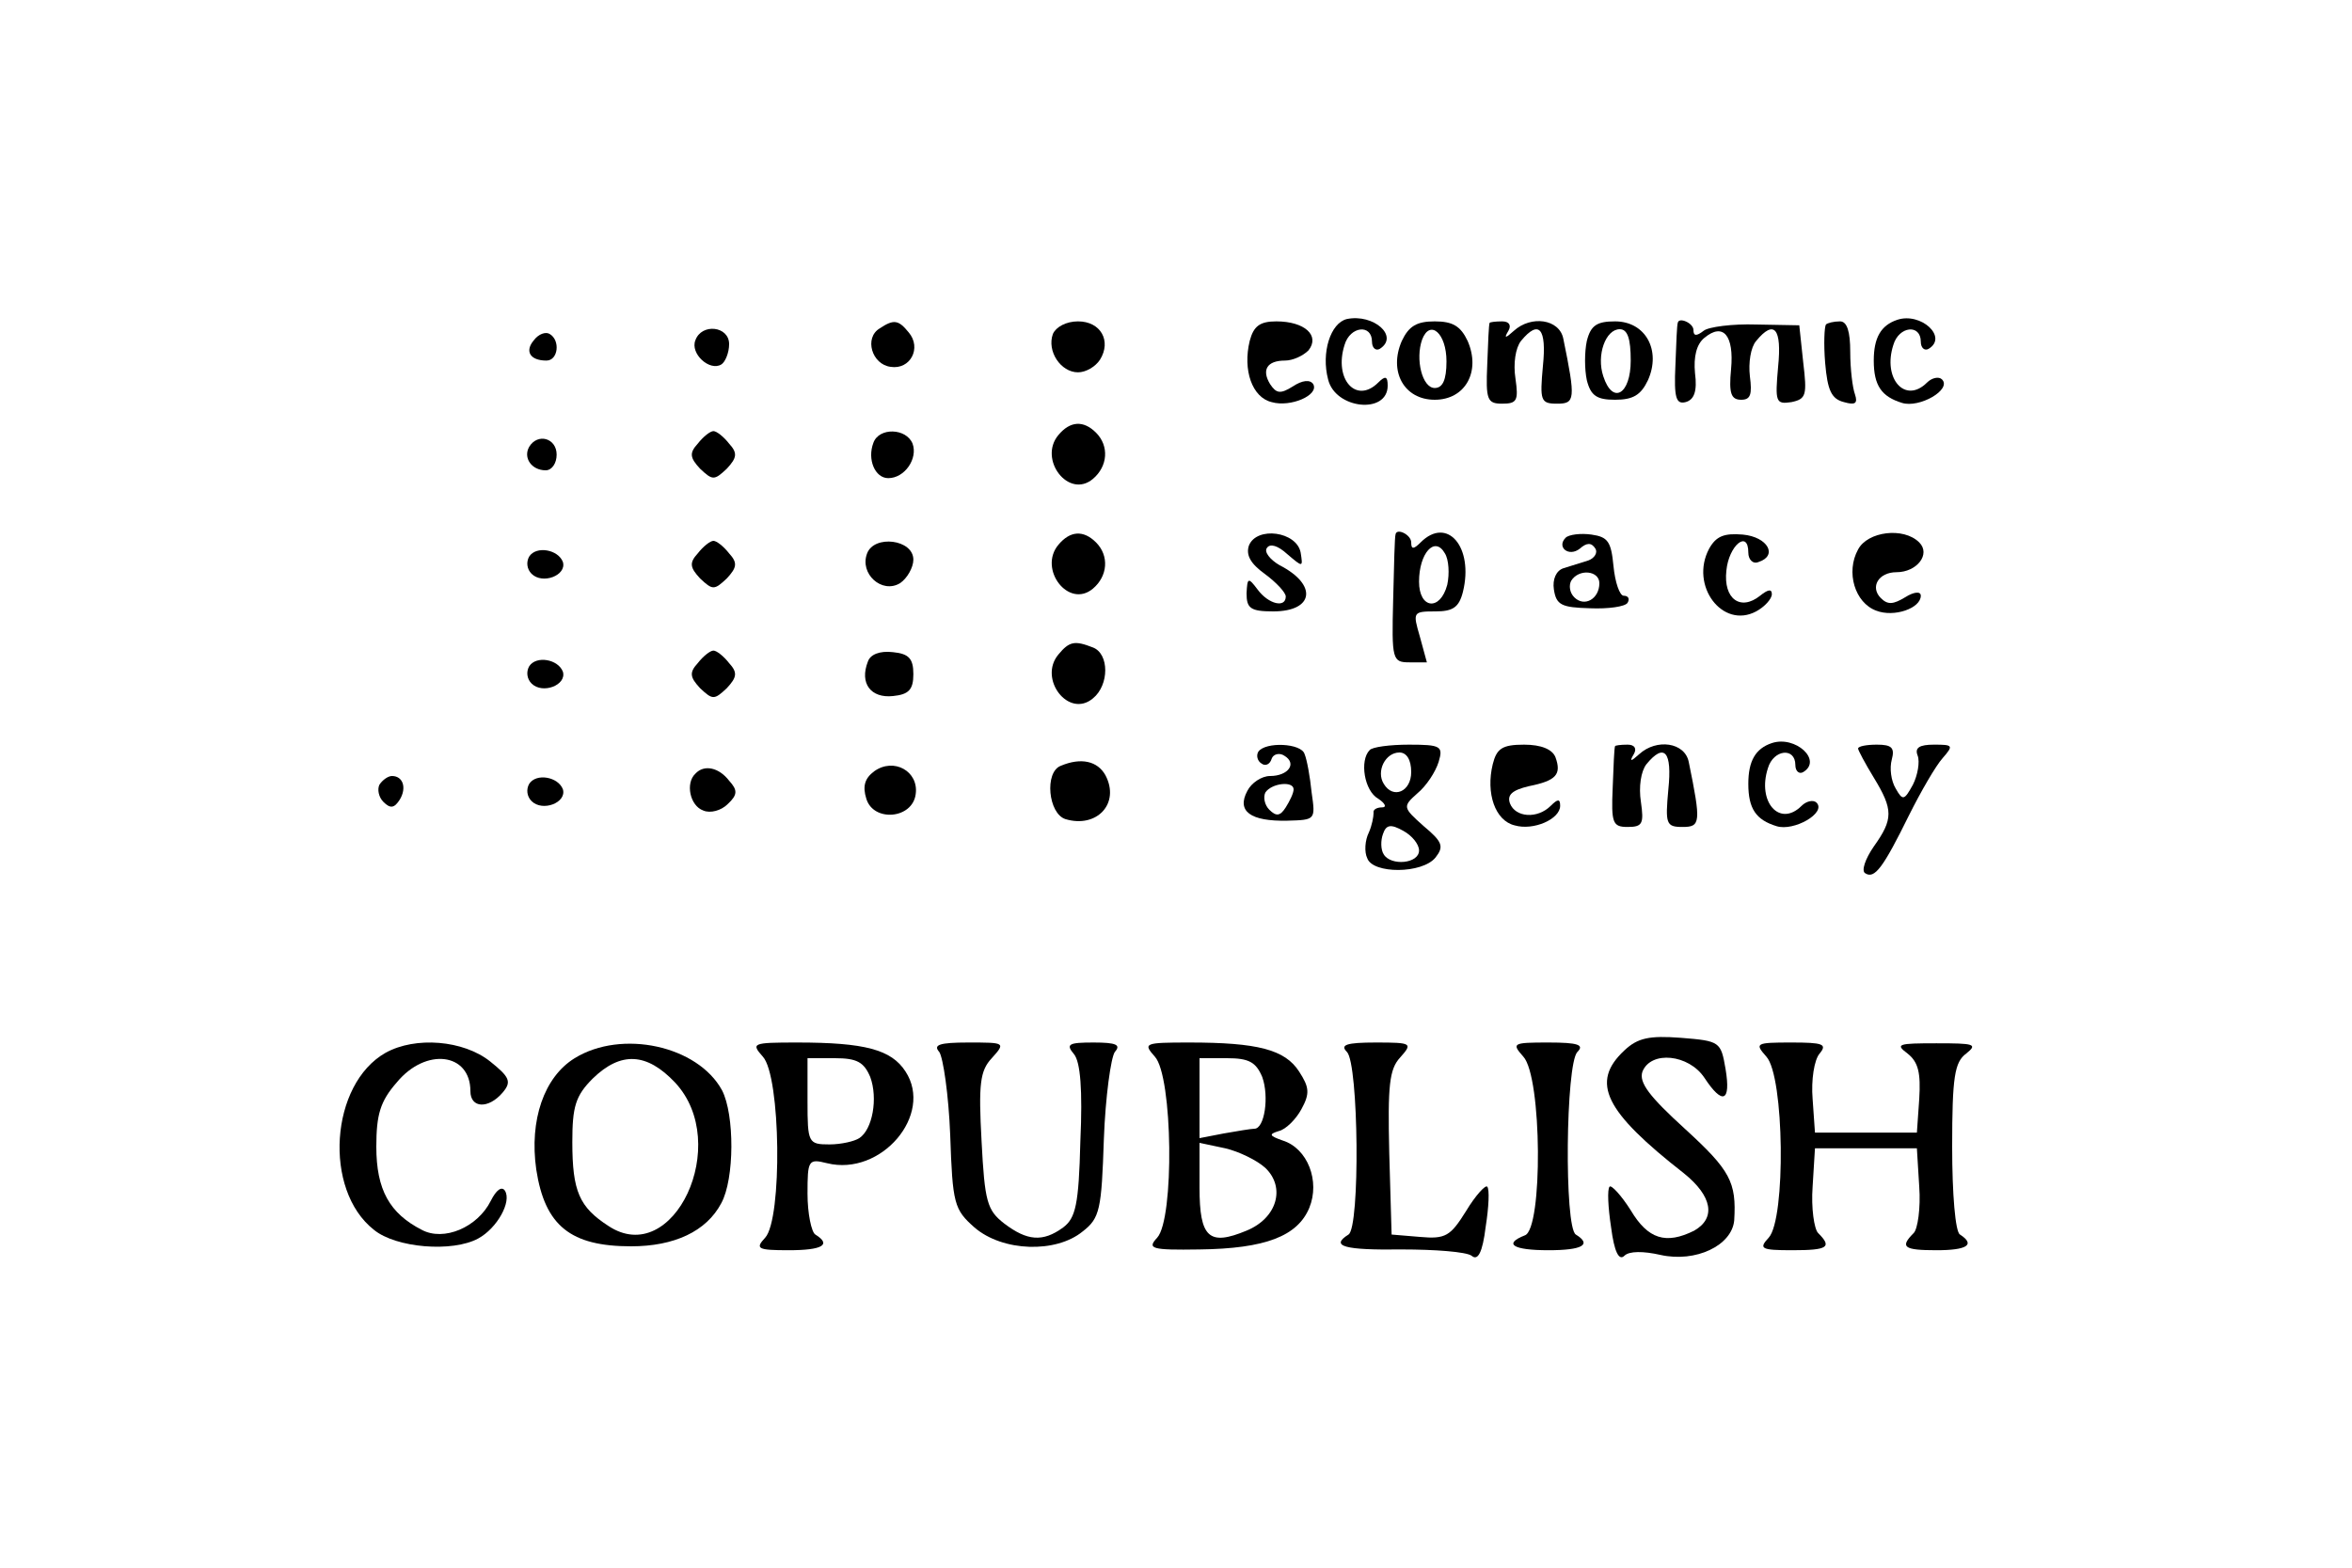 <?xml version="1.0" standalone="no"?>
<!DOCTYPE svg PUBLIC "-//W3C//DTD SVG 20010904//EN"
 "http://www.w3.org/TR/2001/REC-SVG-20010904/DTD/svg10.dtd">
<svg version="1.0" xmlns="http://www.w3.org/2000/svg"
 width="300pt" height="200pt" viewBox="0 0 300 200"
 preserveAspectRatio="xMidYMid meet">
<g transform="translate(0,200) scale(0.1,-0.1)"
fill="#000000" stroke="none">
<path d="M1718 1593 c-21 -5 -33 -43 -24 -77 9 -38 76 -45 76 -8 0 12 -3 13
-12 4 -28 -28 -57 4 -43 48 7 24 35 27 35 4 0 -8 5 -12 10 -9 25 16 -8 45 -42
38z"/>
<path d="M2420 1592 c-21 -7 -30 -23 -30 -52 0 -32 10 -46 36 -54 22 -7 64 17
51 30 -4 4 -13 2 -19 -4 -28 -28 -57 5 -43 48 7 24 35 27 35 4 0 -8 5 -12 10
-9 25 15 -10 47 -40 37z"/>
<path d="M1122 1581 c-20 -12 -10 -46 14 -49 25 -4 40 24 23 44 -13 16 -19 17
-37 5z"/>
<path d="M1343 1574 c-8 -22 10 -49 32 -49 10 0 22 7 28 16 15 24 1 49 -28 49
-15 0 -28 -7 -32 -16z"/>
<path d="M1594 1565 c-9 -37 3 -72 28 -78 24 -7 61 9 53 23 -4 6 -14 5 -26 -3
-16 -10 -21 -9 -29 3 -11 18 -4 30 19 30 10 0 23 6 30 13 15 19 -5 37 -41 37
-21 0 -29 -6 -34 -25z"/>
<path d="M1788 1565 c-17 -39 3 -75 42 -75 39 0 59 36 42 75 -9 19 -19 25 -42
25 -23 0 -33 -6 -42 -25z m57 -26 c0 -24 -5 -34 -15 -34 -16 0 -25 37 -16 62
10 26 31 8 31 -28z"/>
<path d="M1900 1588 c-1 -2 -2 -25 -3 -53 -2 -45 0 -50 19 -50 19 0 21 4 17
32 -3 19 0 39 7 48 23 28 33 16 28 -32 -4 -44 -3 -48 18 -48 23 0 24 5 8 83
-5 25 -41 30 -63 10 -11 -10 -13 -10 -7 0 4 7 1 12 -8 12 -9 0 -16 -1 -16 -2z"/>
<path d="M2024 1565 c-3 -14 -3 -36 0 -50 5 -20 13 -25 36 -25 23 0 33 6 42
25 17 38 -3 75 -42 75 -23 0 -31 -5 -36 -25z m56 -25 c0 -43 -23 -57 -35 -20
-9 27 3 60 21 60 10 0 14 -12 14 -40z"/>
<path d="M2140 1588 c-1 -2 -2 -26 -3 -54 -2 -42 1 -50 13 -47 11 3 15 14 12
37 -2 21 2 37 12 45 24 20 38 3 34 -40 -3 -31 0 -39 13 -39 12 0 14 7 11 30
-2 17 1 37 8 45 23 28 33 16 28 -33 -4 -45 -3 -48 17 -45 19 4 20 9 15 51 l-5
47 -55 1 c-30 1 -61 -3 -67 -8 -9 -7 -13 -7 -13 1 0 9 -19 17 -20 9z"/>
<path d="M2329 1586 c-2 -3 -3 -25 -1 -49 3 -35 8 -46 24 -50 14 -4 18 -2 14
10 -3 8 -6 32 -6 54 0 26 -4 39 -13 39 -8 0 -16 -2 -18 -4z"/>
<path d="M681 1566 c-12 -14 -5 -26 16 -26 15 0 18 26 4 34 -5 3 -14 0 -20 -8z"/>
<path d="M887 1566 c-7 -17 18 -40 33 -31 5 3 10 15 10 26 0 23 -35 27 -43 5z"/>
<path d="M1350 1445 c-26 -31 13 -82 44 -56 19 16 21 42 4 59 -16 16 -33 15
-48 -3z"/>
<path d="M890 1434 c-11 -12 -10 -18 3 -32 16 -15 18 -15 34 0 13 14 14 20 3
32 -7 9 -16 16 -20 16 -4 0 -13 -7 -20 -16z"/>
<path d="M1114 1435 c-8 -21 2 -45 19 -45 21 0 38 25 31 44 -8 20 -43 21 -50
1z"/>
<path d="M675 1430 c-8 -14 3 -30 21 -30 8 0 14 9 14 20 0 21 -24 28 -35 10z"/>
<path d="M1350 1305 c-26 -31 13 -82 44 -56 19 16 21 42 4 59 -16 16 -33 15
-48 -3z"/>
<path d="M1593 1304 c-4 -12 2 -23 20 -36 15 -11 27 -24 27 -29 0 -15 -22 -10
-36 9 -12 16 -13 15 -14 -5 0 -19 5 -23 34 -23 52 0 57 34 8 59 -12 7 -20 17
-16 22 4 6 14 3 26 -8 20 -17 20 -17 17 2 -5 27 -56 34 -66 9z"/>
<path d="M1780 1318 c-1 -2 -2 -39 -3 -83 -2 -77 -1 -80 21 -80 12 0 22 0 22
0 0 0 -4 15 -9 33 -9 31 -9 32 20 32 22 0 30 5 35 25 14 57 -20 97 -54 63 -9
-9 -12 -9 -12 0 0 10 -19 19 -20 10z m66 -64 c-9 -34 -36 -31 -36 4 0 36 20
59 33 36 5 -8 6 -26 3 -40z"/>
<path d="M1997 1314 c-12 -12 4 -25 18 -14 9 8 15 8 20 0 3 -5 -1 -12 -9 -15
-9 -3 -23 -7 -32 -10 -9 -3 -14 -14 -12 -27 3 -20 10 -23 46 -24 23 -1 45 2
48 7 3 5 1 9 -5 9 -5 0 -11 17 -13 38 -3 31 -7 37 -28 40 -14 2 -29 0 -33 -4z
m43 -58 c0 -20 -19 -31 -32 -18 -6 6 -7 15 -4 21 10 16 36 13 36 -3z"/>
<path d="M2180 1300 c-25 -47 17 -103 60 -80 11 6 20 16 20 22 0 7 -5 6 -15
-2 -25 -20 -47 -4 -43 32 3 32 28 53 28 23 0 -9 6 -15 13 -12 25 8 12 32 -20
35 -24 2 -34 -2 -43 -18z"/>
<path d="M2370 1299 c-16 -29 -4 -68 23 -78 23 -9 57 3 57 19 0 6 -9 5 -20 -2
-15 -9 -22 -10 -31 -1 -14 14 -3 33 20 33 26 0 44 23 29 38 -20 20 -66 14 -78
-9z"/>
<path d="M890 1294 c-11 -12 -10 -18 3 -32 16 -15 18 -15 34 0 13 14 14 20 3
32 -7 9 -16 16 -20 16 -4 0 -13 -7 -20 -16z"/>
<path d="M1106 1294 c-10 -26 19 -52 42 -38 9 6 17 20 17 30 0 26 -50 32 -59
8z"/>
<path d="M675 1290 c-4 -7 -3 -16 3 -22 14 -14 45 -2 40 15 -6 16 -34 21 -43
7z"/>
<path d="M1350 1165 c-26 -31 13 -82 44 -56 21 17 21 57 0 65 -23 9 -30 8 -44
-9z"/>
<path d="M890 1154 c-11 -12 -10 -18 3 -32 16 -15 18 -15 34 0 13 14 14 20 3
32 -7 9 -16 16 -20 16 -4 0 -13 -7 -20 -16z"/>
<path d="M1107 1156 c-11 -28 4 -47 32 -44 20 2 26 8 26 28 0 20 -6 26 -26 28
-17 2 -29 -3 -32 -12z"/>
<path d="M675 1150 c-4 -7 -3 -16 3 -22 14 -14 45 -2 40 15 -6 16 -34 21 -43
7z"/>
<path d="M2260 1052 c-21 -7 -30 -23 -30 -52 0 -32 10 -46 36 -54 22 -7 64 17
51 30 -4 4 -13 2 -19 -4 -28 -28 -57 5 -43 48 7 24 35 27 35 4 0 -8 5 -12 10
-9 25 15 -10 47 -40 37z"/>
<path d="M1605 1041 c-3 -5 -1 -12 4 -15 5 -4 11 -1 13 6 2 6 10 8 16 4 17
-10 5 -26 -18 -26 -11 0 -24 -9 -29 -19 -14 -26 4 -39 51 -38 36 1 36 1 31 36
-2 20 -6 42 -9 49 -4 14 -50 16 -59 3z m45 -48 c0 -5 -5 -15 -10 -23 -7 -11
-12 -12 -21 -3 -6 6 -8 16 -5 22 8 12 36 15 36 4z"/>
<path d="M1747 1043 c-13 -13 -7 -52 11 -62 9 -6 11 -11 5 -11 -7 0 -12 -3
-11 -7 0 -5 -2 -16 -6 -25 -5 -10 -6 -25 -2 -33 7 -20 70 -20 87 1 11 14 9 20
-15 40 -27 24 -27 25 -8 42 11 9 23 27 27 40 6 20 3 22 -38 22 -24 0 -47 -3
-50 -7z m53 -28 c0 -25 -23 -35 -35 -15 -10 16 2 40 20 40 9 0 15 -9 15 -25z
m10 -100 c0 -17 -36 -20 -45 -5 -4 6 -4 18 -1 26 4 12 10 13 26 4 11 -6 20
-17 20 -25z"/>
<path d="M1904 1025 c-9 -37 3 -72 28 -78 24 -7 58 8 58 25 0 9 -3 9 -12 0
-17 -17 -45 -15 -52 3 -4 11 3 17 24 22 35 7 42 15 34 37 -4 10 -18 16 -40 16
-28 0 -35 -5 -40 -25z"/>
<path d="M2060 1048 c-1 -2 -2 -25 -3 -53 -2 -45 0 -50 19 -50 19 0 21 4 17
32 -3 19 0 39 7 48 23 28 33 16 28 -32 -4 -44 -3 -48 18 -48 23 0 24 5 8 83
-5 25 -41 30 -63 10 -11 -10 -13 -10 -7 0 4 7 1 12 -8 12 -9 0 -16 -1 -16 -2z"/>
<path d="M2370 1045 c0 -2 9 -19 20 -37 25 -41 25 -53 0 -88 -11 -16 -16 -31
-11 -34 12 -8 23 7 56 74 15 30 34 63 43 73 14 16 13 17 -11 17 -19 0 -25 -4
-21 -14 3 -8 0 -25 -6 -37 -11 -20 -13 -21 -22 -5 -6 10 -8 26 -5 37 4 15 0
19 -19 19 -13 0 -24 -2 -24 -5z"/>
<path d="M1115 1016 c-12 -9 -15 -19 -10 -35 9 -30 59 -26 63 6 4 29 -28 47
-53 29z"/>
<path d="M1353 1023 c-21 -8 -16 -61 6 -68 40 -12 70 20 51 56 -10 18 -31 23
-57 12z"/>
<path d="M887 1013 c-13 -12 -7 -41 10 -47 9 -4 23 0 31 8 13 12 13 18 2 30
-13 17 -32 21 -43 9z"/>
<path d="M484 999 c-3 -6 -1 -16 5 -22 9 -9 14 -8 21 3 9 15 4 30 -10 30 -5 0
-12 -5 -16 -11z"/>
<path d="M675 1000 c-4 -7 -3 -16 3 -22 14 -14 45 -2 40 15 -6 16 -34 21 -43
7z"/>
<path d="M2072 660 c-44 -41 -25 -78 76 -157 36 -29 41 -57 13 -73 -36 -18
-59 -11 -81 26 -12 19 -25 33 -27 30 -3 -3 -2 -26 2 -52 4 -31 10 -43 17 -36
6 6 24 6 46 1 45 -10 91 12 94 44 3 49 -5 64 -63 117 -45 41 -59 59 -54 73 11
27 59 22 79 -8 23 -35 34 -31 27 11 -6 35 -7 36 -57 40 -40 3 -55 0 -72 -16z"/>
<path d="M492 657 c-71 -40 -80 -175 -15 -226 28 -23 100 -29 133 -11 24 13
43 47 34 61 -4 6 -11 1 -18 -13 -17 -34 -60 -52 -88 -37 -41 21 -58 51 -58
106 0 41 5 58 26 82 37 45 94 38 94 -11 0 -22 23 -23 41 -2 12 14 9 20 -16 40
-34 27 -95 32 -133 11z"/>
<path d="M733 650 c-39 -24 -58 -79 -49 -142 11 -72 44 -98 121 -98 55 0 96
19 115 55 17 31 17 113 1 144 -31 57 -128 78 -188 41z m128 -31 c73 -78 -2
-238 -85 -183 -37 24 -46 44 -46 107 0 45 4 59 26 81 36 35 69 33 105 -5z"/>
<path d="M973 652 c23 -25 25 -207 3 -231 -13 -14 -10 -16 30 -16 43 0 55 7
34 20 -5 3 -10 27 -10 52 0 43 1 45 25 39 69 -17 136 62 100 117 -18 28 -52
37 -138 37 -58 0 -59 -1 -44 -18z m137 -26 c10 -27 3 -67 -14 -78 -6 -4 -23
-8 -38 -8 -27 0 -28 2 -28 55 l0 55 35 0 c28 0 37 -5 45 -24z"/>
<path d="M1198 658 c5 -7 12 -55 14 -106 3 -88 5 -95 31 -118 36 -31 104 -33
138 -5 22 17 24 28 27 118 2 54 9 104 14 111 8 9 2 12 -27 12 -32 0 -36 -2
-25 -15 8 -10 11 -45 8 -111 -2 -81 -6 -98 -22 -110 -26 -19 -46 -17 -75 5
-22 17 -25 28 -29 105 -4 73 -2 90 13 106 18 20 17 20 -30 20 -37 0 -45 -3
-37 -12z"/>
<path d="M1473 652 c23 -25 25 -207 3 -231 -13 -14 -8 -16 54 -15 84 1 125 17
140 53 14 34 -2 76 -34 86 -17 6 -18 8 -5 12 9 2 22 15 29 28 11 20 10 28 -3
48 -18 28 -53 37 -140 37 -58 0 -59 -1 -44 -18z m137 -26 c9 -25 3 -66 -10
-66 -4 0 -22 -3 -39 -6 l-31 -6 0 51 0 51 35 0 c28 0 37 -5 45 -24z m4 -116
c26 -25 15 -64 -24 -80 -48 -20 -60 -9 -60 55 l0 57 33 -7 c17 -4 40 -15 51
-25z"/>
<path d="M1718 658 c15 -15 17 -224 2 -233 -24 -15 -5 -20 68 -19 42 0 82 -3
89 -8 8 -7 14 4 18 37 4 25 5 48 2 51 -2 3 -15 -11 -27 -31 -20 -32 -26 -36
-59 -33 l-36 3 -3 104 c-2 86 0 107 14 122 16 18 15 19 -31 19 -38 0 -46 -3
-37 -12z"/>
<path d="M1943 652 c24 -26 25 -220 2 -228 -28 -11 -15 -19 30 -19 43 0 56 7
35 20 -15 9 -13 218 2 233 9 9 1 12 -37 12 -46 0 -47 -1 -32 -18z"/>
<path d="M2253 652 c23 -25 25 -207 3 -231 -13 -14 -10 -16 30 -16 46 0 51 4
33 22 -5 5 -9 32 -7 59 l3 49 65 0 65 0 3 -49 c2 -27 -2 -54 -7 -59 -18 -18
-13 -22 29 -22 39 0 50 7 30 20 -6 3 -10 52 -10 112 0 89 3 108 18 119 15 12
10 13 -38 13 -49 0 -53 -1 -37 -13 14 -11 17 -25 15 -58 l-3 -43 -65 0 -65 0
-3 43 c-2 24 2 50 9 58 10 12 4 14 -36 14 -46 0 -47 -1 -32 -18z"/>
</g>
</svg>
